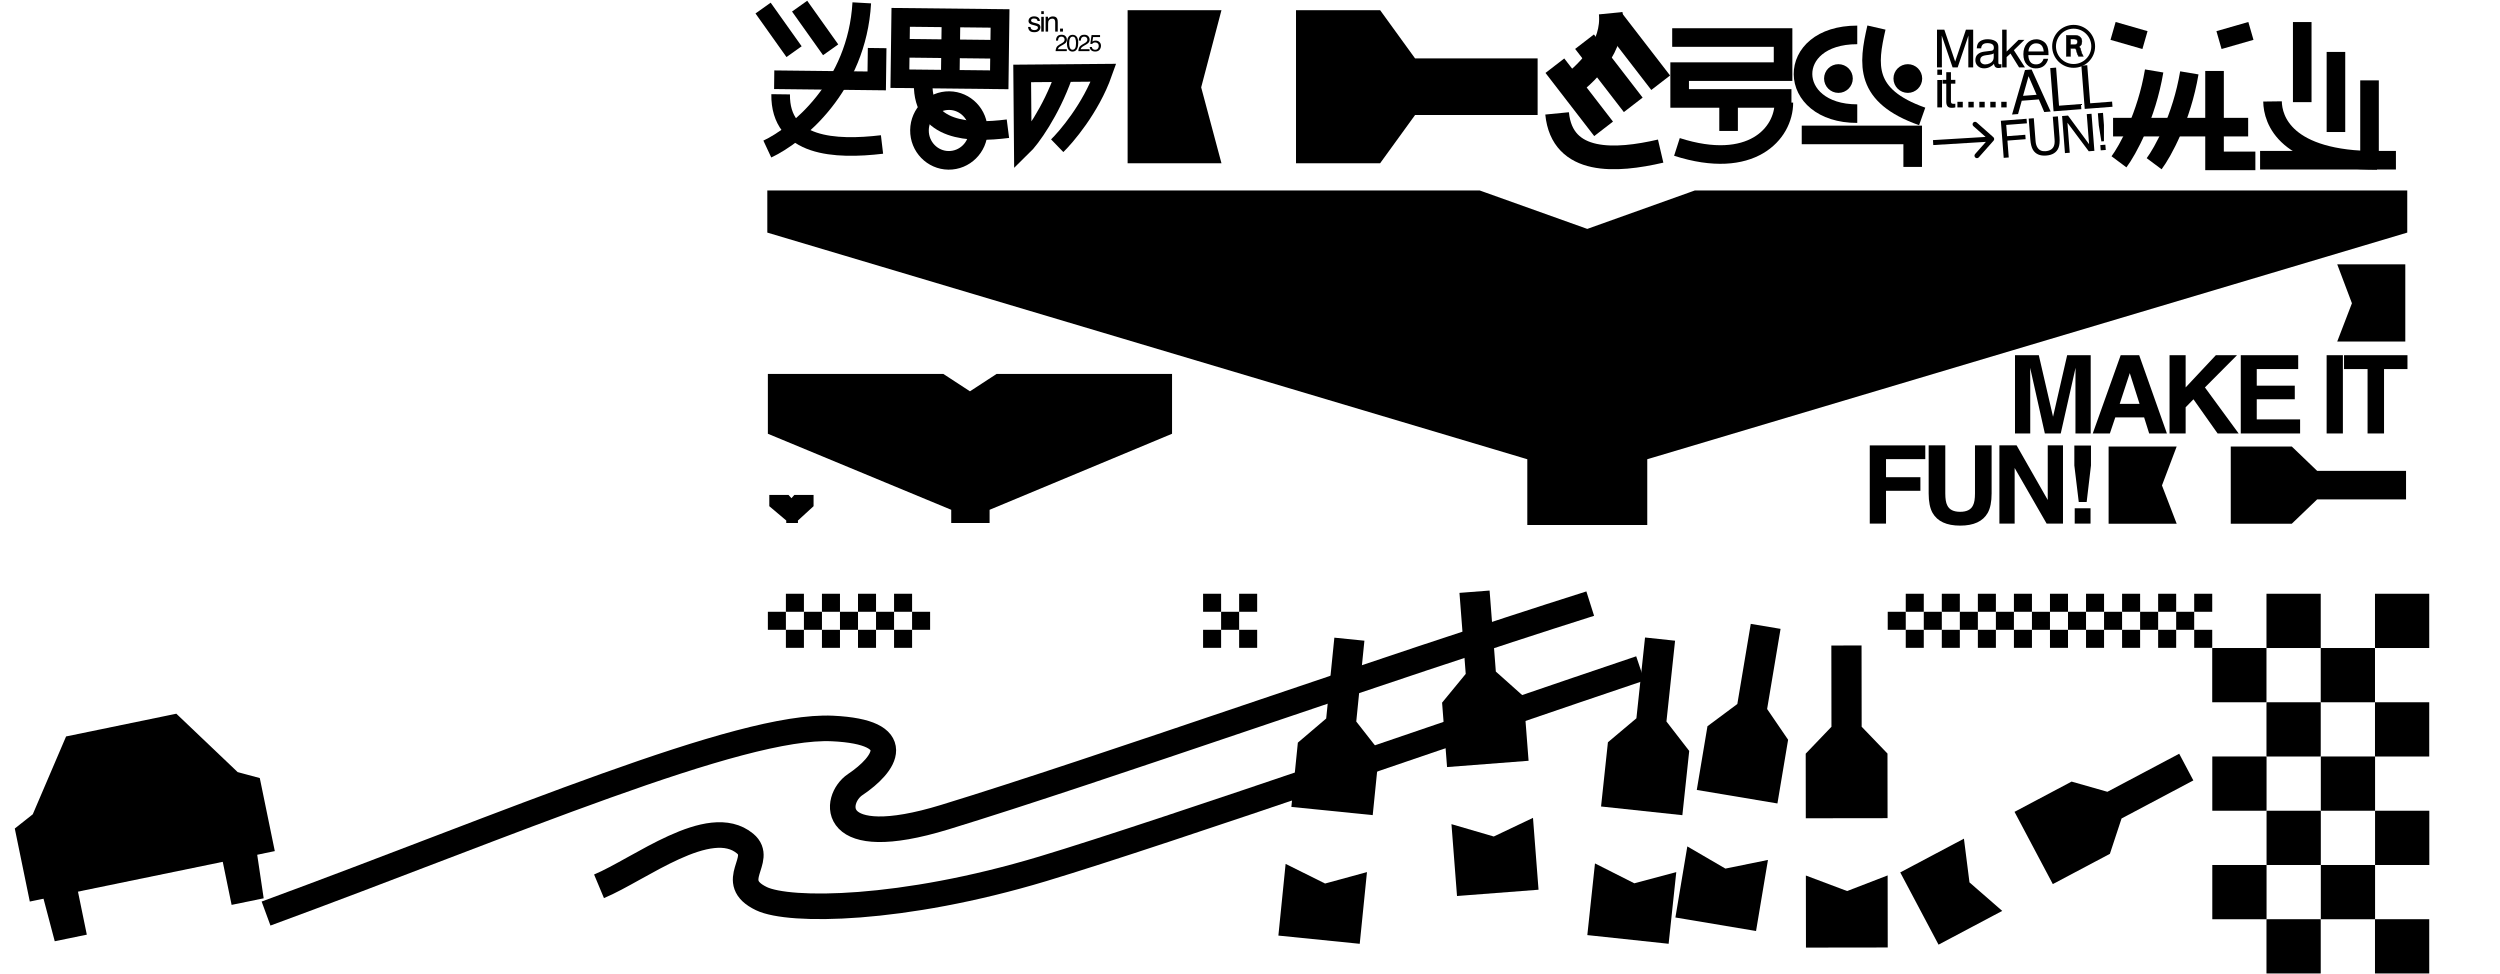 <svg width="2913" height="1135" viewBox="0 0 2913 1135" fill="none" xmlns="http://www.w3.org/2000/svg">
<path d="M889.139 9.408L925.243 60.196" stroke="black" stroke-width="21.701"/>
<path d="M931.717 7.164L967.871 58.022" stroke="black" stroke-width="21.701"/>
<path d="M909.603 109.865C908.795 171.869 973.631 174.761 1027.72 168.339" stroke="black" stroke-width="21.701"/>
<path d="M902.096 92.9L1021.55 94.273L1022.05 56.015" stroke="black" stroke-width="21.701"/>
<path d="M894.075 173.664C928.461 157.618 998.614 101.084 1004.14 3.32" stroke="black" stroke-width="21.701"/>
<path d="M1106.11 117.248C1124.92 117.464 1140.18 133.102 1139.93 152.436C1139.68 171.769 1124.02 187.052 1105.2 186.836C1086.39 186.62 1071.13 170.982 1071.38 151.648C1071.63 132.315 1087.3 117.032 1106.11 117.248Z" stroke="black" stroke-width="21.701"/>
<path d="M1075.67 97.63C1074.95 153.194 1129.18 155.742 1174.42 149.95" stroke="black" stroke-width="21.701"/>
<rect x="10.709" y="10.974" width="115.763" height="71.484" transform="matrix(1 0.011 -0.013 1 1038.92 9.132)" stroke="black" stroke-width="21.701"/>
<path d="M1107.21 91.98L1108.12 21.689" stroke="black" stroke-width="21.701"/>
<path d="M1047.34 56.163L1167.98 57.549" stroke="black" stroke-width="21.701"/>
<path d="M1814.33 132.125C1820.2 192.253 1883.3 188.089 1934.99 176.061" stroke="black" stroke-width="27.631"/>
<path d="M1819.73 106.508C1851.53 86.237 1880.49 52.914 1876.82 15.405" stroke="black" stroke-width="27.631"/>
<path d="M1878.25 22.831L1935.02 96.403" stroke="black" stroke-width="27.631"/>
<path d="M1846.29 48.581L1903.06 122.154" stroke="black" stroke-width="27.631"/>
<path d="M1811.74 76.547L1868.51 150.12" stroke="black" stroke-width="27.631"/>
<path d="M1608.12 11.852L1510.11 11.852L1510.11 190.215L1608.12 190.215L1648.86 133.984L1791.64 133.984L1791.64 68.083L1648.86 68.083L1608.12 11.852Z" fill="black"/>
<path d="M1423.25 190.215L1399.61 101.794L1423.25 11.852L1313.9 11.852L1313.9 190.215L1423.25 190.215Z" fill="black"/>
<path d="M1200.75 31.411C1200.84 32.383 1201.08 33.128 1201.48 33.646C1202.22 34.585 1203.49 35.055 1205.3 35.055C1206.38 35.055 1207.33 34.823 1208.15 34.358C1208.97 33.883 1209.38 33.155 1209.38 32.172C1209.38 31.427 1209.05 30.86 1208.4 30.472C1207.98 30.234 1207.14 29.959 1205.9 29.646L1203.59 29.063C1202.11 28.696 1201.02 28.285 1200.32 27.832C1199.06 27.044 1198.44 25.953 1198.44 24.561C1198.44 22.92 1199.02 21.592 1200.2 20.577C1201.39 19.562 1202.98 19.054 1204.98 19.054C1207.59 19.054 1209.48 19.821 1210.63 21.354C1211.35 22.326 1211.71 23.373 1211.68 24.496H1208.93C1208.88 23.837 1208.64 23.238 1208.23 22.698C1207.57 21.932 1206.4 21.548 1204.75 21.548C1203.65 21.548 1202.81 21.759 1202.24 22.18C1201.68 22.601 1201.4 23.157 1201.4 23.848C1201.4 24.604 1201.77 25.209 1202.52 25.662C1202.95 25.932 1203.59 26.169 1204.43 26.375L1206.36 26.844C1208.45 27.352 1209.85 27.843 1210.57 28.318C1211.7 29.063 1212.27 30.234 1212.27 31.832C1212.27 33.376 1211.68 34.709 1210.5 35.832C1209.34 36.955 1207.55 37.517 1205.16 37.517C1202.58 37.517 1200.75 36.934 1199.67 35.767C1198.6 34.591 1198.03 33.139 1197.95 31.411H1200.75ZM1213.28 19.589H1216.24V36.852H1213.28V19.589ZM1213.28 13.062H1216.24V16.366H1213.28V13.062ZM1218.34 19.508H1221.11V21.97C1221.93 20.955 1222.8 20.226 1223.72 19.783C1224.64 19.341 1225.66 19.119 1226.78 19.119C1229.24 19.119 1230.91 19.978 1231.77 21.694C1232.25 22.634 1232.48 23.978 1232.48 25.727V36.852L1229.52 36.852V25.921C1229.52 24.863 1229.36 24.01 1229.05 23.362C1228.53 22.283 1227.59 21.743 1226.23 21.743C1225.54 21.743 1224.97 21.813 1224.53 21.953C1223.73 22.191 1223.03 22.666 1222.43 23.378C1221.94 23.951 1221.62 24.544 1221.47 25.16C1221.33 25.765 1221.26 26.634 1221.26 27.767V36.852H1218.34V19.508ZM1235.18 33.322H1238.57V36.852H1235.18V33.322Z" fill="black"/>
<path d="M2647.95 118.182C2648.23 139.373 2662.54 186.915 2769.66 186.915" stroke="black" stroke-width="21.656"/>
<path d="M2682.57 25.7V119.017" stroke="black" stroke-width="21.656"/>
<path d="M2721.84 60.509V153.827" stroke="black" stroke-width="21.656"/>
<path d="M2760.97 93.644V186.961" stroke="black" stroke-width="21.656"/>
<path d="M2633.45 186.684L2791.73 186.684" stroke="black" stroke-width="21.656"/>
<path d="M2256.99 34.57H2265.52L2278.16 71.759L2290.7 34.57H2299.15V78.556H2293.49V52.596C2293.49 51.697 2293.51 50.21 2293.55 48.134C2293.59 46.058 2293.61 43.832 2293.61 41.457L2281.06 78.556H2275.16L2262.53 41.457V42.804C2262.53 43.882 2262.55 45.529 2262.59 47.745C2262.65 49.941 2262.68 51.558 2262.68 52.596V78.556H2256.99V34.57ZM2307.34 70.022C2307.34 71.579 2307.91 72.807 2309.05 73.705C2310.19 74.604 2311.53 75.053 2313.09 75.053C2314.99 75.053 2316.82 74.614 2318.6 73.735C2321.6 72.278 2323.09 69.893 2323.09 66.579V62.237C2322.43 62.656 2321.59 63.006 2320.55 63.285C2319.51 63.565 2318.49 63.764 2317.49 63.884L2314.23 64.303C2312.27 64.563 2310.81 64.972 2309.83 65.531C2308.17 66.469 2307.34 67.966 2307.34 70.022ZM2320.4 59.123C2321.64 58.964 2322.46 58.444 2322.88 57.566C2323.12 57.087 2323.24 56.398 2323.24 55.5C2323.24 53.664 2322.58 52.336 2321.27 51.518C2319.97 50.679 2318.1 50.26 2315.67 50.26C2312.85 50.26 2310.86 51.019 2309.68 52.536C2309.02 53.374 2308.59 54.622 2308.39 56.279L2303.36 56.279C2303.46 52.326 2304.74 49.581 2307.19 48.044C2309.67 46.487 2312.53 45.709 2315.79 45.709C2319.56 45.709 2322.62 46.427 2324.98 47.865C2327.31 49.302 2328.48 51.538 2328.48 54.572V73.047C2328.48 73.606 2328.59 74.055 2328.81 74.394C2329.05 74.733 2329.54 74.903 2330.28 74.903C2330.52 74.903 2330.79 74.893 2331.09 74.873C2331.39 74.833 2331.71 74.783 2332.05 74.724V78.706C2331.21 78.945 2330.57 79.095 2330.13 79.155C2329.69 79.215 2329.09 79.245 2328.33 79.245C2326.48 79.245 2325.13 78.586 2324.29 77.269C2323.85 76.57 2323.54 75.582 2323.36 74.304C2322.26 75.742 2320.69 76.989 2318.63 78.047C2316.57 79.105 2314.31 79.634 2311.83 79.634C2308.86 79.634 2306.42 78.736 2304.53 76.939C2302.65 75.123 2301.71 72.857 2301.71 70.142C2301.71 67.168 2302.64 64.862 2304.5 63.225C2306.35 61.589 2308.79 60.58 2311.8 60.201L2320.4 59.123ZM2332.93 34.57H2338.11V60.111L2351.95 46.487H2358.83L2346.56 58.494L2359.52 78.556H2352.64L2342.63 62.387L2338.11 66.519V78.556H2332.93V34.57ZM2372.78 45.769C2375.05 45.769 2377.26 46.308 2379.39 47.386C2381.53 48.444 2383.16 49.821 2384.27 51.518C2385.35 53.135 2386.07 55.021 2386.43 57.177C2386.75 58.654 2386.91 61.01 2386.91 64.243H2363.4C2363.5 67.497 2364.27 70.112 2365.71 72.088C2367.15 74.045 2369.37 75.023 2372.39 75.023C2375.2 75.023 2377.45 74.095 2379.12 72.238C2380.08 71.16 2380.76 69.913 2381.16 68.495H2386.46C2386.32 69.673 2385.85 70.991 2385.05 72.448C2384.27 73.885 2383.4 75.063 2382.42 75.981C2380.78 77.578 2378.75 78.656 2376.34 79.215C2375.04 79.534 2373.57 79.694 2371.94 79.694C2367.95 79.694 2364.56 78.247 2361.79 75.352C2359.01 72.438 2357.63 68.366 2357.63 63.136C2357.63 57.985 2359.02 53.803 2361.82 50.589C2364.61 47.376 2368.26 45.769 2372.78 45.769ZM2381.37 59.962C2381.15 57.626 2380.64 55.76 2379.84 54.362C2378.37 51.767 2375.9 50.47 2372.45 50.47C2369.97 50.47 2367.9 51.368 2366.22 53.164C2364.54 54.941 2363.65 57.207 2363.55 59.962L2381.37 59.962Z" fill="black"/>
<path d="M2257.35 93.203H2262.83V125.123H2257.35V93.203ZM2257.35 81.136H2262.83V87.245H2257.35V81.136ZM2267.79 84.101H2273.24V93.054H2278.36V97.455H2273.24V118.385C2273.24 119.503 2273.62 120.252 2274.37 120.631C2274.79 120.851 2275.49 120.96 2276.47 120.96C2276.73 120.96 2277.01 120.96 2277.31 120.96C2277.61 120.941 2277.96 120.911 2278.36 120.871V125.123C2277.74 125.302 2277.09 125.432 2276.41 125.512C2275.75 125.592 2275.03 125.632 2274.25 125.632C2271.74 125.632 2270.03 124.993 2269.13 123.715C2268.24 122.418 2267.79 120.741 2267.79 118.685V97.455H2263.45V93.054H2267.79V84.101ZM2280.77 118.595H2287.03V125.123H2280.77V118.595ZM2293.55 118.595H2299.8V125.123H2293.55V118.595ZM2306.32 118.595H2312.58V125.123H2306.32V118.595ZM2319.1 118.595L2325.35 118.595V125.123L2319.1 125.123V118.595ZM2331.87 118.595H2338.13V125.123H2331.87V118.595Z" fill="black"/>
<path d="M2373.04 110.454L2363.66 88.779L2357.25 111.674L2373.04 110.454ZM2359.52 81.576L2367.24 80.979L2389.42 129.966L2381.94 130.544L2375.66 115.843L2355.73 117.383L2351.44 132.901L2344.44 133.442L2359.52 81.576ZM2388.92 79.303L2395.75 78.775L2399.18 123.171L2424.71 121.198L2425.17 127.202L2392.82 129.703L2388.92 79.303ZM2425.22 76.497L2432.05 75.969L2435.48 120.365L2461.01 118.392L2461.47 124.396L2429.12 126.897L2425.22 76.497Z" fill="black"/>
<path d="M2331.39 140.72L2361.35 138.404L2361.76 143.697L2337.65 145.562L2338.66 158.679L2359.87 157.04L2360.26 162.186L2339.06 163.825L2340.58 183.472L2334.72 183.924L2331.39 140.72ZM2369.78 137.752L2371.85 164.457C2372.09 167.594 2372.88 170.156 2374.22 172.143C2376.21 175.146 2379.27 176.487 2383.41 176.167C2388.37 175.784 2391.61 173.827 2393.13 170.297C2393.95 168.38 2394.24 165.863 2394 162.745L2391.93 136.04L2397.87 135.581L2399.75 159.845C2400.16 165.158 2399.76 169.302 2398.55 172.275C2396.32 177.693 2391.57 180.684 2384.27 181.248C2376.98 181.812 2371.83 179.587 2368.81 174.573C2367.16 171.821 2366.13 167.788 2365.72 162.475L2363.84 138.211L2369.78 137.752ZM2402.74 135.205L2409.65 134.67L2434.18 167.982L2431.48 132.984L2437.04 132.554L2440.38 175.758L2433.82 176.265L2408.97 143.008L2411.67 177.977L2406.08 178.409L2402.74 135.205ZM2444.44 131.982L2450.41 131.521L2451.51 145.726L2451.51 164.542L2448.51 164.774L2445.53 146.187L2444.44 131.982ZM2447.3 169.069L2453.16 168.616L2453.63 174.734L2447.78 175.186L2447.3 169.069Z" fill="black"/>
<circle cx="2416.19" cy="54.003" r="22.8" stroke="black" stroke-width="4.426"/>
<mask id="path-28-outside-1_162_1864" maskUnits="userSpaceOnUse" x="2407.29" y="40.664" width="21" height="26" fill="black">
<rect fill="white" x="2407.29" y="40.664" width="21" height="26"/>
<path d="M2412.61 52.148H2416.89C2419.44 52.148 2420.72 50.992 2420.72 48.68C2420.72 47.683 2420.38 46.896 2419.7 46.318C2419.02 45.739 2418.08 45.45 2416.86 45.45H2412.61V52.148ZM2407.65 65.664V41.175H2417.79C2420.38 41.175 2422.37 41.842 2423.77 43.178C2425.16 44.513 2425.86 46.208 2425.86 48.261C2425.86 49.935 2425.52 51.291 2424.84 52.328C2424.17 53.344 2423.37 54.062 2422.45 54.48C2423.15 55.039 2423.64 55.587 2423.92 56.125C2424.22 56.663 2424.47 57.54 2424.67 58.756C2425.1 60.989 2426.04 63.291 2427.48 65.664H2421.91C2420.78 63.81 2419.96 61.627 2419.46 59.115C2419.26 58.158 2418.98 57.461 2418.63 57.022C2418.27 56.584 2417.71 56.364 2416.95 56.364H2412.61V65.664H2407.65Z"/>
</mask>
<path d="M2412.61 52.148H2416.89C2419.44 52.148 2420.72 50.992 2420.72 48.68C2420.72 47.683 2420.38 46.896 2419.7 46.318C2419.02 45.739 2418.08 45.45 2416.86 45.45H2412.61V52.148ZM2407.65 65.664V41.175H2417.79C2420.38 41.175 2422.37 41.842 2423.77 43.178C2425.16 44.513 2425.86 46.208 2425.86 48.261C2425.86 49.935 2425.52 51.291 2424.84 52.328C2424.17 53.344 2423.37 54.062 2422.45 54.48C2423.15 55.039 2423.64 55.587 2423.92 56.125C2424.22 56.663 2424.47 57.54 2424.67 58.756C2425.1 60.989 2426.04 63.291 2427.48 65.664H2421.91C2420.78 63.81 2419.96 61.627 2419.46 59.115C2419.26 58.158 2418.98 57.461 2418.63 57.022C2418.27 56.584 2417.71 56.364 2416.95 56.364H2412.61V65.664H2407.65Z" fill="black"/>
<path d="M2412.61 52.148H2412.38V52.387H2412.61V52.148ZM2412.61 45.45V45.211H2412.38V45.45H2412.61ZM2407.65 65.664H2407.41V65.903H2407.65V65.664ZM2407.65 41.175V40.935H2407.41V41.175H2407.65ZM2424.84 52.328L2425.04 52.46L2425.04 52.459L2424.84 52.328ZM2422.45 54.48L2422.35 54.263L2422 54.424L2422.3 54.667L2422.45 54.48ZM2423.92 56.125L2423.71 56.235L2423.71 56.241L2423.92 56.125ZM2424.67 58.756L2424.43 58.795L2424.43 58.803L2424.67 58.756ZM2427.48 65.664V65.903H2427.9L2427.68 65.54L2427.48 65.664ZM2421.91 65.664L2421.71 65.789L2421.78 65.903H2421.91V65.664ZM2419.46 59.115L2419.7 59.069L2419.7 59.066L2419.46 59.115ZM2412.61 56.364V56.125H2412.38V56.364H2412.61ZM2412.61 65.664V65.903H2412.85V65.664H2412.61ZM2412.61 52.148V52.387H2416.89V52.148V51.909H2412.61V52.148ZM2416.89 52.148V52.387C2418.2 52.387 2419.22 52.092 2419.92 51.458C2420.63 50.821 2420.96 49.879 2420.96 48.68H2420.72H2420.48C2420.48 49.793 2420.17 50.585 2419.6 51.104C2419.02 51.627 2418.14 51.909 2416.89 51.909V52.148ZM2420.72 48.68H2420.96C2420.96 47.622 2420.59 46.765 2419.86 46.136L2419.7 46.318L2419.55 46.499C2420.16 47.026 2420.48 47.744 2420.48 48.68H2420.72ZM2419.7 46.318L2419.86 46.136C2419.12 45.509 2418.11 45.211 2416.86 45.211V45.45V45.69C2418.04 45.69 2418.93 45.97 2419.55 46.499L2419.7 46.318ZM2416.86 45.45V45.211H2412.61V45.45V45.69H2416.86V45.45ZM2412.61 45.45H2412.38V52.148H2412.61H2412.85V45.45H2412.61ZM2407.65 65.664H2407.89V41.175H2407.65H2407.41V65.664H2407.65ZM2407.65 41.175V41.414H2417.79V41.175V40.935H2407.65V41.175ZM2417.79 41.175V41.414C2420.34 41.414 2422.27 42.071 2423.6 43.351L2423.77 43.178L2423.93 43.005C2422.48 41.614 2420.42 40.935 2417.79 40.935V41.175ZM2423.77 43.178L2423.6 43.351C2424.95 44.638 2425.62 46.269 2425.62 48.261H2425.86H2426.1C2426.1 46.147 2425.38 44.389 2423.93 43.005L2423.77 43.178ZM2425.86 48.261H2425.62C2425.62 49.905 2425.29 51.211 2424.64 52.197L2424.84 52.328L2425.04 52.459C2425.76 51.372 2426.1 49.966 2426.1 48.261H2425.86ZM2424.84 52.328L2424.65 52.195C2423.99 53.182 2423.22 53.866 2422.35 54.263L2422.45 54.48L2422.55 54.698C2423.52 54.257 2424.35 53.506 2425.04 52.46L2424.84 52.328ZM2422.45 54.48L2422.3 54.667C2422.99 55.214 2423.45 55.737 2423.71 56.235L2423.92 56.125L2424.13 56.015C2423.83 55.437 2423.31 54.864 2422.6 54.294L2422.45 54.48ZM2423.92 56.125L2423.71 56.241C2423.99 56.742 2424.23 57.585 2424.43 58.795L2424.67 58.756L2424.9 58.718C2424.7 57.496 2424.45 56.585 2424.13 56.009L2423.92 56.125ZM2424.67 58.756L2424.43 58.803C2424.88 61.068 2425.82 63.396 2427.27 65.787L2427.48 65.664L2427.68 65.54C2426.26 63.187 2425.33 60.91 2424.9 58.71L2424.67 58.756ZM2427.48 65.664V65.424H2421.91V65.664V65.903H2427.48V65.664ZM2421.91 65.664L2422.12 65.539C2421 63.713 2420.19 61.557 2419.7 59.069L2419.46 59.115L2419.23 59.162C2419.73 61.696 2420.56 63.907 2421.71 65.789L2421.91 65.664ZM2419.46 59.115L2419.7 59.066C2419.49 58.096 2419.21 57.353 2418.81 56.871L2418.63 57.022L2418.44 57.174C2418.76 57.568 2419.03 58.221 2419.23 59.164L2419.46 59.115ZM2418.63 57.022L2418.81 56.871C2418.39 56.359 2417.75 56.125 2416.95 56.125V56.364V56.603C2417.66 56.603 2418.14 56.808 2418.44 57.174L2418.63 57.022ZM2416.95 56.364V56.125H2412.61V56.364V56.603H2416.95V56.364ZM2412.61 56.364H2412.38V65.664H2412.61H2412.85V56.364H2412.61ZM2412.61 65.664V65.424H2407.65V65.664V65.903H2412.61V65.664Z" fill="black" mask="url(#path-28-outside-1_162_1864)"/>
<path d="M2322.89 163.915C2323.95 162.724 2323.84 160.903 2322.65 159.848L2303.23 142.654C2302.04 141.599 2300.22 141.709 2299.17 142.9C2298.11 144.092 2298.22 145.913 2299.41 146.968L2316.67 162.251L2301.39 179.506C2300.33 180.698 2300.44 182.519 2301.63 183.574C2302.82 184.629 2304.64 184.518 2305.7 183.327L2322.89 163.915ZM2252.47 166.141L2252.64 169.017L2320.91 164.881L2320.74 162.005L2320.56 159.129L2252.29 163.265L2252.47 166.141Z" fill="black"/>
<path d="M2164.07 40.666C2078.78 40.666 2080.83 132.404 2164.07 132.404" stroke="black" stroke-width="21.656"/>
<path d="M2186.43 32.114C2176.57 75.148 2171.65 111.6 2239.73 135.655" stroke="black" stroke-width="21.656"/>
<path d="M2099.38 157.219H2228.67V194.49" stroke="black" stroke-width="21.656"/>
<circle cx="2223" cy="91.507" r="10.828" fill="black" stroke="black" stroke-width="11.804"/>
<circle cx="2142.14" cy="91.507" r="10.828" fill="black" stroke="black" stroke-width="11.804"/>
<path d="M2469.03 188.545C2478.99 175.188 2501.14 135.316 2510.02 82.677" stroke="black" stroke-width="21.656"/>
<path d="M2510.02 190.772C2519.98 177.415 2542.12 137.543 2551.01 84.904" stroke="black" stroke-width="21.656"/>
<path d="M2580.38 82.677V187.464H2627.96" stroke="black" stroke-width="21.656"/>
<path d="M2462.15 148.141H2619.55" stroke="black" stroke-width="21.656"/>
<path d="M2462.15 36.019L2499.33 46.707" stroke="black" stroke-width="21.656"/>
<path d="M2622.76 36.019L2585.58 46.707" stroke="black" stroke-width="21.656"/>
<path d="M1229.96 59.596C1230.05 57.956 1230.39 56.528 1230.97 55.314C1231.57 54.099 1232.72 52.995 1234.43 52.003L1236.99 50.526C1238.13 49.862 1238.93 49.294 1239.39 48.824C1240.12 48.089 1240.48 47.246 1240.48 46.298C1240.48 45.19 1240.15 44.312 1239.49 43.665C1238.82 43.009 1237.93 42.681 1236.83 42.681C1235.19 42.681 1234.05 43.301 1233.42 44.542C1233.08 45.207 1232.9 46.129 1232.86 47.308H1230.43C1230.46 45.651 1230.76 44.299 1231.35 43.253C1232.38 41.409 1234.22 40.487 1236.84 40.487C1239.02 40.487 1240.61 41.076 1241.61 42.255C1242.62 43.434 1243.13 44.746 1243.13 46.191C1243.13 47.716 1242.59 49.019 1241.52 50.101C1240.9 50.73 1239.79 51.493 1238.18 52.388L1236.36 53.399C1235.49 53.878 1234.81 54.334 1234.31 54.769C1233.43 55.54 1232.87 56.395 1232.64 57.335H1243.04V59.596H1229.96ZM1249.73 40.553C1252.2 40.553 1253.98 41.568 1255.08 43.598C1255.93 45.167 1256.36 47.317 1256.36 50.048C1256.36 52.636 1255.97 54.777 1255.2 56.471C1254.08 58.9 1252.26 60.114 1249.72 60.114C1247.43 60.114 1245.73 59.121 1244.61 57.136C1243.68 55.478 1243.22 53.253 1243.22 50.46C1243.22 48.297 1243.5 46.44 1244.06 44.888C1245.1 41.998 1246.99 40.553 1249.73 40.553ZM1249.71 57.934C1250.95 57.934 1251.94 57.384 1252.67 56.285C1253.41 55.185 1253.78 53.137 1253.78 50.141C1253.78 47.978 1253.51 46.2 1252.98 44.808C1252.45 43.408 1251.41 42.707 1249.88 42.707C1248.47 42.707 1247.44 43.372 1246.78 44.702C1246.13 46.023 1245.81 47.973 1245.81 50.553C1245.81 52.495 1246.02 54.055 1246.44 55.234C1247.07 57.034 1248.16 57.934 1249.71 57.934ZM1256.47 59.596C1256.56 57.956 1256.9 56.528 1257.48 55.314C1258.08 54.099 1259.23 52.995 1260.94 52.003L1263.49 50.526C1264.64 49.862 1265.44 49.294 1265.9 48.824C1266.63 48.089 1266.99 47.246 1266.99 46.298C1266.99 45.19 1266.66 44.312 1265.99 43.665C1265.33 43.009 1264.44 42.681 1263.33 42.681C1261.69 42.681 1260.56 43.301 1259.93 44.542C1259.59 45.207 1259.41 46.129 1259.37 47.308H1256.94C1256.96 45.651 1257.27 44.299 1257.85 43.253C1258.89 41.409 1260.72 40.487 1263.35 40.487C1265.53 40.487 1267.12 41.076 1268.12 42.255C1269.13 43.434 1269.64 44.746 1269.64 46.191C1269.64 47.716 1269.1 49.019 1268.03 50.101C1267.41 50.73 1266.29 51.493 1264.69 52.388L1262.87 53.399C1262 53.878 1261.32 54.334 1260.82 54.769C1259.93 55.54 1259.37 56.395 1259.14 57.335L1269.54 57.335V59.596L1256.47 59.596ZM1272.24 54.742C1272.4 56.107 1273.03 57.051 1274.14 57.574C1274.71 57.84 1275.36 57.973 1276.11 57.973C1277.53 57.973 1278.58 57.521 1279.26 56.617C1279.94 55.713 1280.28 54.711 1280.28 53.612C1280.28 52.282 1279.87 51.254 1279.06 50.526C1278.25 49.8 1277.28 49.436 1276.15 49.436C1275.32 49.436 1274.61 49.596 1274.02 49.915C1273.43 50.234 1272.93 50.677 1272.52 51.245L1270.44 51.125L1271.89 40.872H1281.79V43.186H1273.69L1272.88 48.479C1273.32 48.142 1273.74 47.889 1274.14 47.721C1274.85 47.428 1275.67 47.282 1276.6 47.282C1278.35 47.282 1279.83 47.845 1281.04 48.971C1282.26 50.097 1282.86 51.524 1282.86 53.253C1282.86 55.052 1282.3 56.639 1281.19 58.013C1280.08 59.387 1278.31 60.074 1275.87 60.074C1274.32 60.074 1272.94 59.64 1271.75 58.771C1270.56 57.894 1269.89 56.55 1269.75 54.742H1272.24Z" fill="black"/>
<path d="M1948.44 43.732H2077.63V83.467H1957.13V96.804V114.696H2014.15M2087.39 114.696H2014.15M2014.15 114.696V152.572" stroke="black" stroke-width="21.656"/>
<path d="M2078.56 119.576C2078.56 155.592 2040.73 198.998 1953.97 171.207" stroke="black" stroke-width="21.656"/>
<path d="M1231.85 169.785C1241.55 160.418 1271.03 126.597 1285.82 84.76L1191.04 85.574L1191.77 171.475C1201.46 162.108 1224.55 130.011 1239.34 88.174" stroke="black" stroke-width="20.572"/>
<path d="M1723.92 223.071L1724.11 223.14L1849.5 267.959L1974.89 223.14L1975.08 223.071H2803.77V270.155L2802.94 270.402L1918.23 534.232V610.562H1780.77V534.232L896.059 270.402L895.229 270.155V223.071H1723.92Z" fill="black" stroke="black" stroke-width="2.324"/>
<path d="M1082.04 258.2H1089.22V272.187L1102.37 258.2H1111.66L1097.62 272.281L1112.47 292.583H1103.38L1092.73 277.356L1089.22 280.935V292.583H1082.04V258.2ZM1112.97 258.2H1119.87V281.613H1119.96L1133.58 258.2H1140.85V292.583H1133.95V269.31H1133.86L1120.27 292.583H1112.97V258.2ZM1166.96 269.497C1166.86 269.17 1166.75 268.795 1166.61 268.374C1166.47 267.938 1166.27 267.501 1166.02 267.065C1165.79 266.628 1165.48 266.199 1165.11 265.778C1164.75 265.357 1164.3 264.983 1163.75 264.655C1163.21 264.328 1162.55 264.063 1161.79 263.86C1161.02 263.657 1160.13 263.556 1159.1 263.556C1158.66 263.556 1158.15 263.611 1157.55 263.72C1156.96 263.829 1156.35 264.039 1155.73 264.351C1155.11 264.648 1154.49 265.069 1153.88 265.614C1153.27 266.16 1152.73 266.877 1152.24 267.766C1151.78 268.639 1151.39 269.7 1151.1 270.947C1150.8 272.195 1150.65 273.676 1150.65 275.392C1150.65 277.247 1150.85 278.908 1151.24 280.374C1151.63 281.839 1152.19 283.079 1152.92 284.093C1153.66 285.106 1154.54 285.886 1155.57 286.432C1156.61 286.962 1157.79 287.227 1159.1 287.227C1160.61 287.227 1161.84 286.993 1162.79 286.525C1163.74 286.058 1164.5 285.488 1165.06 284.818C1165.64 284.147 1166.07 283.446 1166.35 282.713C1166.63 281.98 1166.85 281.34 1167 280.795H1174.14C1173.75 282.947 1173.1 284.818 1172.2 286.408C1171.29 287.983 1170.19 289.293 1168.9 290.338C1167.6 291.383 1166.15 292.162 1164.52 292.677C1162.92 293.192 1161.2 293.449 1159.38 293.449C1156.82 293.449 1154.55 293.028 1152.57 292.186C1150.61 291.328 1148.95 290.112 1147.59 288.537C1146.25 286.962 1145.23 285.067 1144.53 282.853C1143.82 280.623 1143.47 278.136 1143.47 275.392C1143.47 273.271 1143.68 271.353 1144.08 269.637C1144.49 267.922 1145.05 266.402 1145.76 265.076C1146.5 263.735 1147.36 262.581 1148.34 261.615C1149.32 260.632 1150.39 259.829 1151.54 259.205C1152.71 258.566 1153.94 258.098 1155.21 257.802C1156.49 257.49 1157.79 257.334 1159.1 257.334C1160.97 257.334 1162.63 257.529 1164.08 257.919C1165.53 258.309 1166.8 258.831 1167.89 259.486C1168.98 260.141 1169.91 260.889 1170.68 261.732C1171.46 262.574 1172.09 263.447 1172.57 264.351C1173.07 265.24 1173.44 266.137 1173.67 267.041C1173.92 267.93 1174.08 268.749 1174.14 269.497H1166.96ZM1197.67 264.117H1187.59L1187.61 269.31C1187.63 272.444 1187.56 275.212 1187.4 277.614C1187.26 279.999 1187.03 282.081 1186.7 283.859C1186.39 285.621 1185.98 287.102 1185.48 288.303C1185 289.504 1184.42 290.471 1183.75 291.203C1183.08 291.921 1182.32 292.435 1181.46 292.747C1180.6 293.059 1179.66 293.215 1178.63 293.215C1177.79 293.215 1177.04 293.16 1176.39 293.051C1175.75 292.958 1175.11 292.778 1174.47 292.513L1174.44 285.941C1174.66 286.05 1174.89 286.143 1175.12 286.221C1175.37 286.284 1175.61 286.338 1175.85 286.385C1176.08 286.416 1176.29 286.44 1176.48 286.455C1176.68 286.471 1176.84 286.479 1176.95 286.479C1177.37 286.479 1177.76 286.424 1178.12 286.315C1178.49 286.19 1178.82 285.933 1179.1 285.543C1179.4 285.153 1179.65 284.592 1179.87 283.859C1180.09 283.126 1180.27 282.151 1180.41 280.935C1180.56 279.719 1180.67 278.214 1180.74 276.421C1180.81 274.627 1180.85 272.483 1180.85 269.988V258.2H1204.85V292.583H1197.67V264.117ZM1206.87 275.392C1206.87 272.819 1207.21 270.433 1207.9 268.234C1208.58 266.035 1209.61 264.133 1210.98 262.527C1212.36 260.905 1214.08 259.634 1216.15 258.714C1218.23 257.794 1220.64 257.334 1223.4 257.334C1225.95 257.334 1228.24 257.794 1230.28 258.714C1232.32 259.634 1234.05 260.905 1235.47 262.527C1236.91 264.133 1238.01 266.035 1238.77 268.234C1239.54 270.433 1239.92 272.819 1239.92 275.392C1239.92 277.949 1239.54 280.335 1238.77 282.549C1238.01 284.748 1236.91 286.658 1235.47 288.28C1234.05 289.886 1232.32 291.149 1230.28 292.069C1228.24 292.989 1225.95 293.449 1223.4 293.449C1220.64 293.449 1218.23 292.989 1216.15 292.069C1214.08 291.149 1212.36 289.886 1210.98 288.28C1209.61 286.658 1208.58 284.748 1207.9 282.549C1207.21 280.335 1206.87 277.949 1206.87 275.392ZM1223.4 287.227C1224.87 287.227 1226.18 286.931 1227.33 286.338C1228.49 285.746 1229.46 284.927 1230.26 283.882C1231.07 282.822 1231.68 281.574 1232.1 280.14C1232.53 278.69 1232.74 277.107 1232.74 275.392C1232.74 273.676 1232.53 272.101 1232.1 270.667C1231.68 269.216 1231.07 267.969 1230.26 266.924C1229.46 265.864 1228.49 265.037 1227.33 264.445C1226.18 263.852 1224.87 263.556 1223.4 263.556C1221.94 263.556 1220.63 263.852 1219.47 264.445C1218.32 265.037 1217.34 265.864 1216.53 266.924C1215.73 267.969 1215.12 269.216 1214.68 270.667C1214.26 272.101 1214.05 273.676 1214.05 275.392C1214.05 277.107 1214.26 278.69 1214.68 280.14C1215.12 281.574 1215.73 282.822 1216.53 283.882C1217.34 284.927 1218.32 285.746 1219.47 286.338C1220.63 286.931 1221.94 287.227 1223.4 287.227ZM1239.76 258.2L1267.92 258.2V264.117H1257.42V292.583H1250.24V264.117L1239.76 264.117V258.2ZM1300.6 258.2H1307.78V292.583H1300.6V258.2ZM1276.74 286.642H1282.82C1283.48 286.642 1284.15 286.596 1284.83 286.502C1285.53 286.408 1286.17 286.206 1286.75 285.894C1287.34 285.582 1287.83 285.122 1288.2 284.514C1288.57 283.89 1288.76 283.064 1288.76 282.034C1288.76 280.958 1288.57 280.116 1288.2 279.508C1287.84 278.885 1287.37 278.417 1286.77 278.105C1286.18 277.793 1285.51 277.598 1284.76 277.52C1284.03 277.442 1283.29 277.403 1282.54 277.403H1276.74V286.642ZM1269.56 258.2H1276.74V271.743H1283.59C1284.11 271.743 1284.76 271.758 1285.56 271.789C1286.37 271.821 1287.23 271.938 1288.15 272.14C1289.07 272.327 1289.99 272.631 1290.91 273.052C1291.83 273.474 1292.67 274.074 1293.42 274.854C1294.17 275.618 1294.77 276.6 1295.24 277.801C1295.71 278.986 1295.94 280.452 1295.94 282.198C1295.94 283.929 1295.71 285.387 1295.24 286.572C1294.77 287.757 1294.17 288.74 1293.44 289.519C1292.72 290.283 1291.92 290.876 1291.03 291.297C1290.16 291.702 1289.3 292.007 1288.46 292.209C1287.63 292.396 1286.87 292.506 1286.17 292.537C1285.48 292.568 1284.97 292.583 1284.65 292.583H1269.56V258.2Z" fill="black"/>
<path d="M1628.28 264.211H1610.03V271.532H1626.78V277.52H1610.03V286.385H1629.12V292.583H1602.99V258.106H1628.28V264.211ZM1637.94 282.175C1637.94 283.531 1638.16 284.654 1638.59 285.543C1639.4 287.18 1640.88 287.999 1643.01 287.999C1644.32 287.999 1645.46 287.555 1646.43 286.666C1647.41 285.761 1647.9 284.467 1647.9 282.783C1647.9 280.553 1647 279.064 1645.19 278.315C1644.16 277.894 1642.54 277.684 1640.32 277.684V272.912C1642.49 272.881 1644 272.67 1644.86 272.281C1646.34 271.626 1647.08 270.3 1647.08 268.304C1647.08 267.01 1646.7 265.957 1645.94 265.147C1645.19 264.336 1644.13 263.93 1642.76 263.93C1641.18 263.93 1640.02 264.429 1639.27 265.427C1638.54 266.425 1638.19 267.758 1638.22 269.427H1632C1632.06 267.743 1632.35 266.145 1632.86 264.632C1633.41 263.306 1634.27 262.082 1635.43 260.96C1636.31 260.164 1637.34 259.556 1638.55 259.135C1639.75 258.714 1641.22 258.504 1642.97 258.504C1646.21 258.504 1648.82 259.346 1650.8 261.03C1652.8 262.698 1653.8 264.944 1653.8 267.766C1653.8 269.762 1653.2 271.446 1652.02 272.819C1651.27 273.676 1650.49 274.261 1649.68 274.573C1650.29 274.573 1651.16 275.095 1652.3 276.14C1654 277.715 1654.85 279.867 1654.85 282.596C1654.85 285.465 1653.85 287.991 1651.85 290.174C1649.87 292.342 1646.93 293.426 1643.04 293.426C1638.23 293.426 1634.9 291.858 1633.03 288.724C1632.04 287.056 1631.5 284.872 1631.39 282.175H1637.94ZM1664.02 281.847C1664.02 283.672 1664.51 285.161 1665.49 286.315C1666.47 287.469 1667.72 288.046 1669.23 288.046C1670.72 288.046 1671.88 287.492 1672.72 286.385C1673.58 285.262 1674.01 283.812 1674.01 282.034C1674.01 280.054 1673.52 278.541 1672.56 277.497C1671.59 276.436 1670.4 275.906 1669 275.906C1667.86 275.906 1666.86 276.249 1665.98 276.935C1664.67 277.949 1664.02 279.586 1664.02 281.847ZM1673.4 267.205C1673.4 266.659 1673.19 266.059 1672.77 265.404C1672.05 264.343 1670.97 263.813 1669.52 263.813C1667.35 263.813 1665.8 265.03 1664.88 267.462C1664.39 268.803 1664.04 270.784 1663.85 273.403C1664.68 272.421 1665.64 271.704 1666.73 271.251C1667.82 270.799 1669.07 270.573 1670.47 270.573C1673.48 270.573 1675.95 271.594 1677.87 273.637C1679.8 275.68 1680.77 278.292 1680.77 281.473C1680.77 284.639 1679.82 287.43 1677.94 289.847C1676.05 292.264 1673.12 293.472 1669.14 293.472C1664.87 293.472 1661.72 291.687 1659.69 288.116C1658.12 285.325 1657.33 281.723 1657.33 277.31C1657.33 274.721 1657.44 272.616 1657.66 270.994C1658.05 268.109 1658.8 265.708 1659.93 263.79C1660.89 262.153 1662.16 260.835 1663.71 259.837C1665.29 258.839 1667.17 258.34 1669.35 258.34C1672.5 258.34 1675.01 259.151 1676.88 260.773C1678.75 262.379 1679.81 264.523 1680.04 267.205H1673.4ZM1689.84 275.953C1689.84 279.851 1690.16 282.837 1690.8 284.911C1691.44 286.97 1692.75 287.999 1694.73 287.999C1696.71 287.999 1698.01 286.97 1698.61 284.911C1699.24 282.837 1699.55 279.851 1699.55 275.953C1699.55 271.867 1699.24 268.842 1698.61 266.877C1698.01 264.913 1696.71 263.93 1694.73 263.93C1692.75 263.93 1691.44 264.913 1690.8 266.877C1690.16 268.842 1689.84 271.867 1689.84 275.953ZM1694.73 258.433C1699.05 258.433 1702.08 259.954 1703.81 262.995C1705.55 266.035 1706.43 270.355 1706.43 275.953C1706.43 281.551 1705.55 285.863 1703.81 288.888C1702.08 291.913 1699.05 293.426 1694.73 293.426C1690.41 293.426 1687.38 291.913 1685.63 288.888C1683.9 285.863 1683.04 281.551 1683.04 275.953C1683.04 270.355 1683.9 266.035 1685.63 262.995C1687.38 259.954 1690.41 258.433 1694.73 258.433Z" fill="black"/>
<path d="M2489.68 271.977H2491.06L2501.31 258.2H2509.49L2497.1 273.895L2509.49 292.583H2500.93L2491.06 277.731H2489.68V292.583H2482.74V277.731H2481.29L2471.32 292.583H2462.76L2475.34 273.895L2463.04 258.2H2471.04L2481.29 271.977H2482.74V258.2H2489.68V271.977ZM2512.47 258.2H2519.37V281.613H2519.46L2533.07 258.2H2540.35V292.583H2533.45V269.31H2533.35L2519.76 292.583H2512.47V258.2ZM2546.71 258.2H2562.34C2564.16 258.2 2565.74 258.449 2567.08 258.948C2568.44 259.447 2569.56 260.172 2570.45 261.123C2571.34 262.075 2572 263.229 2572.44 264.585C2572.88 265.942 2573.09 267.486 2573.09 269.216C2573.09 270.823 2572.84 272.304 2572.32 273.661C2571.81 275.002 2571.06 276.163 2570.08 277.146C2569.11 278.113 2567.93 278.869 2566.52 279.415C2565.12 279.96 2563.53 280.233 2561.75 280.233H2553.89V292.583H2546.71V258.2ZM2553.89 274.292H2560.7C2562.32 274.292 2563.59 273.895 2564.51 273.099C2565.45 272.304 2565.91 271.01 2565.91 269.216C2565.91 268.312 2565.79 267.54 2565.54 266.901C2565.31 266.261 2564.96 265.739 2564.51 265.334C2564.07 264.913 2563.53 264.609 2562.87 264.421C2562.23 264.219 2561.51 264.117 2560.7 264.117H2553.89V274.292ZM2608.74 258.2H2615.92V292.583H2608.74V258.2ZM2584.88 286.642H2590.97C2591.62 286.642 2592.29 286.596 2592.98 286.502C2593.68 286.408 2594.32 286.206 2594.9 285.894C2595.49 285.582 2595.97 285.122 2596.35 284.514C2596.72 283.89 2596.91 283.064 2596.91 282.034C2596.91 280.958 2596.72 280.116 2596.35 279.508C2595.99 278.885 2595.51 278.417 2594.92 278.105C2594.33 277.793 2593.66 277.598 2592.91 277.52C2592.17 277.442 2591.43 277.403 2590.69 277.403H2584.88V286.642ZM2577.7 258.2H2584.88V271.743H2591.74C2592.25 271.743 2592.91 271.758 2593.7 271.789C2594.51 271.821 2595.38 271.938 2596.3 272.14C2597.22 272.327 2598.14 272.631 2599.06 273.052C2599.98 273.474 2600.81 274.074 2601.56 274.854C2602.31 275.618 2602.92 276.6 2603.39 277.801C2603.85 278.986 2604.09 280.452 2604.09 282.198C2604.09 283.929 2603.85 285.387 2603.39 286.572C2602.92 287.757 2602.32 288.74 2601.59 289.519C2600.87 290.283 2600.06 290.876 2599.18 291.297C2598.3 291.702 2597.45 292.007 2596.6 292.209C2595.78 292.396 2595.01 292.506 2594.31 292.537C2593.62 292.568 2593.12 292.583 2592.79 292.583H2577.7V258.2Z" fill="black"/>
<path d="M2723.33 397.965L2740.47 353.354L2723.33 307.977L2802.65 307.977L2802.65 397.965L2723.33 397.965Z" fill="black"/>
<path d="M1883.6 413.576H1865.35V420.897H1882.1V426.885H1865.35V435.75H1884.44V441.948H1858.31V407.471H1883.6V413.576ZM1893.75 425.318C1893.75 429.216 1894.07 432.202 1894.71 434.276C1895.35 436.335 1896.66 437.364 1898.64 437.364C1900.62 437.364 1901.91 436.335 1902.52 434.276C1903.14 432.202 1903.46 429.216 1903.46 425.318C1903.46 421.232 1903.14 418.207 1902.52 416.242C1901.91 414.277 1900.62 413.295 1898.64 413.295C1896.66 413.295 1895.35 414.277 1894.71 416.242C1894.07 418.207 1893.75 421.232 1893.75 425.318ZM1898.64 407.798C1902.96 407.798 1905.98 409.319 1907.71 412.359C1909.46 415.4 1910.33 419.72 1910.33 425.318C1910.33 430.916 1909.46 435.227 1907.71 438.253C1905.98 441.278 1902.96 442.79 1898.64 442.79C1894.32 442.79 1891.29 441.278 1889.54 438.253C1887.81 435.227 1886.94 430.916 1886.94 425.318C1886.94 419.72 1887.81 415.4 1889.54 412.359C1891.29 409.319 1894.32 407.798 1898.64 407.798ZM1912.58 419.961C1912.58 416.328 1913.62 413.389 1915.71 411.143C1917.82 408.882 1920.55 407.751 1923.9 407.751C1929.06 407.751 1932.6 410.036 1934.52 414.605C1935.61 417.193 1936.16 420.601 1936.16 424.826C1936.16 428.928 1935.63 432.35 1934.59 435.095C1932.59 440.319 1928.93 442.931 1923.6 442.931C1921.05 442.931 1918.77 442.182 1916.74 440.685C1914.72 439.173 1913.55 436.974 1913.26 434.089H1919.9C1920.06 435.087 1920.48 435.898 1921.16 436.522C1921.85 437.145 1922.76 437.457 1923.9 437.457C1926.1 437.457 1927.64 436.241 1928.53 433.808C1929.01 432.467 1929.32 430.51 1929.44 427.937C1928.84 428.701 1928.19 429.286 1927.5 429.692C1926.25 430.44 1924.72 430.814 1922.89 430.814C1920.2 430.814 1917.8 429.887 1915.71 428.031C1913.62 426.16 1912.58 423.47 1912.58 419.961ZM1924.34 425.388C1925.26 425.388 1926.13 425.123 1926.94 424.593C1928.45 423.626 1929.21 421.949 1929.21 419.564C1929.21 417.646 1928.76 416.125 1927.85 415.002C1926.96 413.88 1925.74 413.318 1924.18 413.318C1923.04 413.318 1922.07 413.638 1921.26 414.277C1919.98 415.275 1919.34 416.967 1919.34 419.353C1919.34 421.365 1919.74 422.877 1920.56 423.891C1921.38 424.889 1922.64 425.388 1924.34 425.388ZM1940.18 418.558V414.02C1942.29 413.927 1943.76 413.786 1944.6 413.599C1945.94 413.303 1947.03 412.71 1947.88 411.821C1948.45 411.213 1948.89 410.402 1949.19 409.389C1949.36 408.781 1949.44 408.328 1949.44 408.032H1954.99V441.948H1948.16V418.558H1940.18Z" fill="black"/>
<path d="M2015.43 436.802C2018.29 436.802 2020.55 435.75 2022.22 433.645C2023.9 431.54 2024.74 428.546 2024.74 424.663C2024.74 420.796 2023.9 417.809 2022.22 415.704C2020.55 413.583 2018.29 412.523 2015.43 412.523C2012.58 412.523 2010.3 413.576 2008.6 415.681C2006.9 417.786 2006.05 420.78 2006.05 424.663C2006.05 428.546 2006.9 431.54 2008.6 433.645C2010.3 435.75 2012.58 436.802 2015.43 436.802ZM2031.95 424.663C2031.95 430.853 2030.21 435.594 2026.73 438.884C2024.13 441.566 2020.36 442.907 2015.43 442.907C2010.51 442.907 2006.74 441.566 2004.14 438.884C2000.64 435.594 1998.9 430.853 1998.9 424.663C1998.9 418.347 2000.64 413.607 2004.14 410.441C2006.74 407.759 2010.51 406.418 2015.43 406.418C2020.36 406.418 2024.13 407.759 2026.73 410.441C2030.21 413.607 2031.95 418.347 2031.95 424.663ZM2043.11 441.948H2035.95V407.471H2043.11V441.948ZM2048.88 407.471H2056.09V435.75H2073.16V441.948H2048.88V407.471Z" fill="black"/>
<path d="M2178.65 518.987H2243.34V535.019H2197.59V556.002H2237.64V571.848H2197.59V610.102H2178.65V518.987ZM2247.28 518.863H2266.65V574.943C2266.65 581.216 2267.39 585.796 2268.88 588.685C2271.19 593.802 2276.23 596.36 2283.98 596.36C2291.7 596.36 2296.71 593.802 2299.02 588.685C2300.51 585.796 2301.25 581.216 2301.25 574.943V518.863H2320.63V574.943C2320.63 584.641 2319.12 592.193 2316.11 597.598C2310.5 607.502 2299.79 612.454 2283.98 612.454C2268.18 612.454 2257.45 607.502 2251.8 597.598C2248.78 592.193 2247.28 584.641 2247.28 574.943V518.863ZM2329.7 518.863H2349.7L2386.03 582.557V518.863H2403.8V610.102H2384.73L2347.47 545.294V610.102H2329.7V518.863ZM2417.02 519.172H2436.4V542.323L2431.38 584.909H2422.16L2417.02 542.323V519.172ZM2417.45 592.213H2435.9V610.102H2417.45V592.213Z" fill="black"/>
<path d="M2408.66 413.863H2436.08V505.102H2418.32V443.389C2418.32 441.614 2418.34 439.138 2418.38 435.961C2418.42 432.742 2418.44 430.266 2418.44 428.533L2401.17 505.102H2382.66L2365.52 428.533C2365.52 430.266 2365.54 432.742 2365.58 435.961C2365.62 439.138 2365.64 441.614 2365.64 443.389V505.102H2347.88V413.863H2375.61L2392.2 485.604L2408.66 413.863ZM2469.86 470.624H2493.01L2481.62 434.723L2469.86 470.624ZM2471.03 413.863H2492.57L2524.89 505.102H2504.21L2498.33 486.347H2464.72L2458.41 505.102H2438.47L2471.03 413.863ZM2527.96 413.863H2546.71V451.436L2581.93 413.863H2606.57L2569.18 451.436L2608.49 505.102H2583.98L2555.81 465.239L2546.71 474.586V505.102H2527.96V413.863ZM2677.86 430.019H2629.57V449.393H2673.89V465.239H2629.57V488.699H2680.08V505.102H2610.94V413.863H2677.86V430.019ZM2729.93 505.102H2710.99V413.863H2729.93V505.102ZM2805.18 413.863V430.019H2777.88V505.102H2758.69V430.019H2731.27V413.863H2805.18Z" fill="black"/>
<path d="M1161.27 435.669L1365.67 435.669L1365.67 505.417L1153.07 594.02L1153.07 609.435L1130.26 609.435L1130.13 609.435L1108.37 609.435L1108.37 594.02L894.717 505.417L894.717 435.669L1099.12 435.669L1130.19 455.953L1161.27 435.669Z" fill="black"/>
<path d="M2670.38 520.265L2599.28 520.265L2599.28 610.253L2670.38 610.253L2699.94 581.883L2803.52 581.883L2803.52 548.634L2699.94 548.634L2670.38 520.265Z" fill="black"/>
<path d="M2536.27 610.253L2519.12 565.642L2536.27 520.265L2456.95 520.265L2456.95 610.253L2536.27 610.253Z" fill="black"/>
<path d="M925.584 576.682L947.973 576.682L947.973 589.814L929.755 606.496L929.755 609.398L922.188 609.398L922.173 609.398L916.139 609.398L916.139 606.496L896.388 589.814L896.388 576.682L918.776 576.682L922.18 580.501L925.584 576.682Z" fill="black"/>
<path d="M310.001 1064.47C594.172 960.07 861.839 843.664 970.083 848.836C1057.05 852.991 1032.11 890.368 996.443 914.233C971.212 931.116 964.353 993.944 1100.86 952.15C1281.89 896.723 1608.68 780.627 1852.93 703.326" stroke="black" stroke-width="29.806"/>
<path d="M1680.32 818.732L1686.11 893.783L1781.1 886.451L1775.31 811.4L1742.95 782.514L1735.67 688.111L1700.57 690.82L1707.86 785.222L1680.32 818.732Z" fill="black"/>
<path d="M1786.24 952.968L1740.54 974.703L1691.24 960.299L1697.71 1044.03L1792.7 1036.7L1786.24 952.968Z" fill="black"/>
<rect x="894.719" y="712.847" width="21.006" height="21.006" fill="black"/>
<rect x="915.724" y="691.842" width="21.006" height="21.006" fill="black"/>
<rect x="915.724" y="733.854" width="21.006" height="21.006" fill="black"/>
<rect x="936.728" y="712.847" width="21.006" height="21.006" fill="black"/>
<rect x="957.731" y="691.842" width="21.006" height="21.006" fill="black"/>
<rect x="978.74" y="712.847" width="21.006" height="21.006" fill="black"/>
<rect x="957.731" y="733.854" width="21.006" height="21.006" fill="black"/>
<rect x="999.744" y="733.854" width="21.006" height="21.006" fill="black"/>
<rect x="999.744" y="691.842" width="21.006" height="21.006" fill="black"/>
<rect x="1020.75" y="712.847" width="21.006" height="21.006" fill="black"/>
<rect x="1041.76" y="691.842" width="21.006" height="21.006" fill="black"/>
<rect x="1041.76" y="733.854" width="21.006" height="21.006" fill="black"/>
<rect x="1062.76" y="712.847" width="21.006" height="21.006" fill="black"/>
<rect x="1401.83" y="691.842" width="21.006" height="21.006" fill="black"/>
<rect x="1422.83" y="712.847" width="21.006" height="21.006" fill="black"/>
<rect x="1401.83" y="733.854" width="21.006" height="21.006" fill="black"/>
<rect x="1443.84" y="733.854" width="21.006" height="21.006" fill="black"/>
<rect x="1443.84" y="691.842" width="21.006" height="21.006" fill="black"/>
<rect x="2199.58" y="712.847" width="21.006" height="21.006" fill="black"/>
<rect x="2220.58" y="691.842" width="21.006" height="21.006" fill="black"/>
<rect x="2220.58" y="733.854" width="21.006" height="21.006" fill="black"/>
<rect x="2241.59" y="712.847" width="21.006" height="21.006" fill="black"/>
<rect x="2262.59" y="691.842" width="21.006" height="21.006" fill="black"/>
<rect x="2283.6" y="712.847" width="21.006" height="21.006" fill="black"/>
<rect x="2262.59" y="733.854" width="21.006" height="21.006" fill="black"/>
<rect x="2304.61" y="733.854" width="21.006" height="21.006" fill="black"/>
<rect x="2304.61" y="691.842" width="21.006" height="21.006" fill="black"/>
<rect x="2325.61" y="712.847" width="21.006" height="21.006" fill="black"/>
<rect x="2346.62" y="691.842" width="21.006" height="21.006" fill="black"/>
<rect x="2346.62" y="733.854" width="21.006" height="21.006" fill="black"/>
<rect x="2367.62" y="712.847" width="21.006" height="21.006" fill="black"/>
<rect x="2388.63" y="691.842" width="21.006" height="21.006" fill="black"/>
<rect x="2409.63" y="712.847" width="21.006" height="21.006" fill="black"/>
<rect x="2388.63" y="733.854" width="21.006" height="21.006" fill="black"/>
<rect x="2430.64" y="733.854" width="21.006" height="21.006" fill="black"/>
<rect x="2430.64" y="691.842" width="21.006" height="21.006" fill="black"/>
<rect x="2451.64" y="712.847" width="21.006" height="21.006" fill="black"/>
<rect x="2472.65" y="691.842" width="21.006" height="21.006" fill="black"/>
<rect x="2472.65" y="733.854" width="21.006" height="21.006" fill="black"/>
<rect x="2493.66" y="712.847" width="21.006" height="21.006" fill="black"/>
<rect x="2514.67" y="691.842" width="21.006" height="21.006" fill="black"/>
<rect x="2535.67" y="712.847" width="21.006" height="21.006" fill="black"/>
<rect x="2514.67" y="733.854" width="21.006" height="21.006" fill="black"/>
<rect x="2556.68" y="733.854" width="21.006" height="21.006" fill="black"/>
<rect x="2556.68" y="691.842" width="21.006" height="21.006" fill="black"/>
<rect x="2577.68" y="755.061" width="63.218" height="63.218" fill="black"/>
<rect x="2640.9" y="691.842" width="63.218" height="63.218" fill="black"/>
<rect x="2640.9" y="818.277" width="63.218" height="63.218" fill="black"/>
<rect x="2704.12" y="755.061" width="63.218" height="63.218" fill="black"/>
<rect x="2767.33" y="691.842" width="63.218" height="63.218" fill="black"/>
<rect x="2767.33" y="818.277" width="63.218" height="63.218" fill="black"/>
<path d="M1989.54 846.2L1977.09 920.439L2071.06 936.192L2083.5 861.953L2059.05 826.127L2074.71 732.747L2039.99 726.926L2024.34 820.307L1989.54 846.2Z" fill="black"/>
<path d="M2060.03 1001.99L2010.44 1012.08L1966.06 986.235L1952.18 1069.06L2046.14 1084.81L2060.03 1001.99Z" fill="black"/>
<path d="M697.98 1032.72C745.236 1012.97 826.662 948.428 868.166 982.911C890.717 1001.65 845.683 1027.15 887.203 1047.1C919.517 1062.62 1050.37 1061.92 1215.04 1012.36C1357.31 969.549 1736.98 837.487 1911.24 778.835" stroke="black" stroke-width="29.806"/>
<path d="M1873.55 864.877L1865.55 939.725L1960.29 949.846L1968.28 874.997L1941.74 840.693L1951.8 746.545L1916.8 742.806L1906.74 836.954L1873.55 864.877Z" fill="black"/>
<path d="M1953.2 1016.18L1904.31 1029.22L1858.47 1006.06L1849.55 1089.57L1944.28 1099.69L1953.2 1016.18Z" fill="black"/>
<path d="M1512.26 865.325L1504.7 940.219L1599.49 949.785L1607.05 874.891L1580.31 840.743L1589.81 746.538L1554.79 743.003L1545.28 837.208L1512.26 865.325Z" fill="black"/>
<path d="M1592.79 1016.16L1543.98 1029.48L1498 1006.6L1489.57 1090.15L1584.36 1099.72L1592.79 1016.16Z" fill="black"/>
<path d="M2104.01 878.171L2104.11 953.446L2199.39 953.318L2199.29 878.044L2169.21 846.793L2169.08 752.11L2133.88 752.157L2134.01 846.841L2104.01 878.171Z" fill="black"/>
<path d="M2199.48 1020.03L2152.27 1038.25L2104.2 1020.16L2104.31 1104.14L2199.59 1104.01L2199.48 1020.03Z" fill="black"/>
<path d="M276.261 900.813L205.055 833.016L77.921 859.236L39.237 949.625L18.653 965.904L35.727 1048.96L318.672 990.703L301.598 907.652L276.261 900.813Z" fill="black" stroke="black" stroke-width="2.586"/>
<path d="M63.786 1096.74L49.596 1042.97L89.973 1034.67L101.156 1089.06L63.786 1096.74Z" fill="black"/>
<path d="M307.239 1046.69L299.065 991.679L258.688 999.98L269.87 1054.37L307.239 1046.69Z" fill="black"/>
<path d="M2413.83 910.707L2347.32 945.962L2391.94 1030.14L2458.45 994.886L2472.03 953.693L2555.68 909.349L2539.2 878.246L2455.54 922.591L2413.83 910.707Z" fill="black"/>
<path d="M2332.99 1061.39L2294.83 1028.16L2288.37 977.207L2214.17 1016.54L2258.79 1100.72L2332.99 1061.39Z" fill="black"/>
<rect width="63.218" height="63.218" transform="matrix(-1 0 0 1 2767.43 881.45)" fill="black"/>
<rect width="63.218" height="63.218" transform="matrix(-1 0 0 1 2704.21 944.669)" fill="black"/>
<rect width="63.218" height="63.218" transform="matrix(-1 0 0 1 2767.43 1007.89)" fill="black"/>
<rect width="63.218" height="63.218" transform="matrix(-1 0 0 1 2640.99 1007.89)" fill="black"/>
<rect width="63.218" height="63.218" transform="matrix(-1 0 0 1 2640.99 881.45)" fill="black"/>
<rect width="63.218" height="63.218" transform="matrix(-1 0 0 1 2830.64 944.669)" fill="black"/>
<rect x="2640.9" y="1071.06" width="63.218" height="63.218" fill="black"/>
<rect x="2767.33" y="1071.06" width="63.218" height="63.218" fill="black"/>
</svg>
